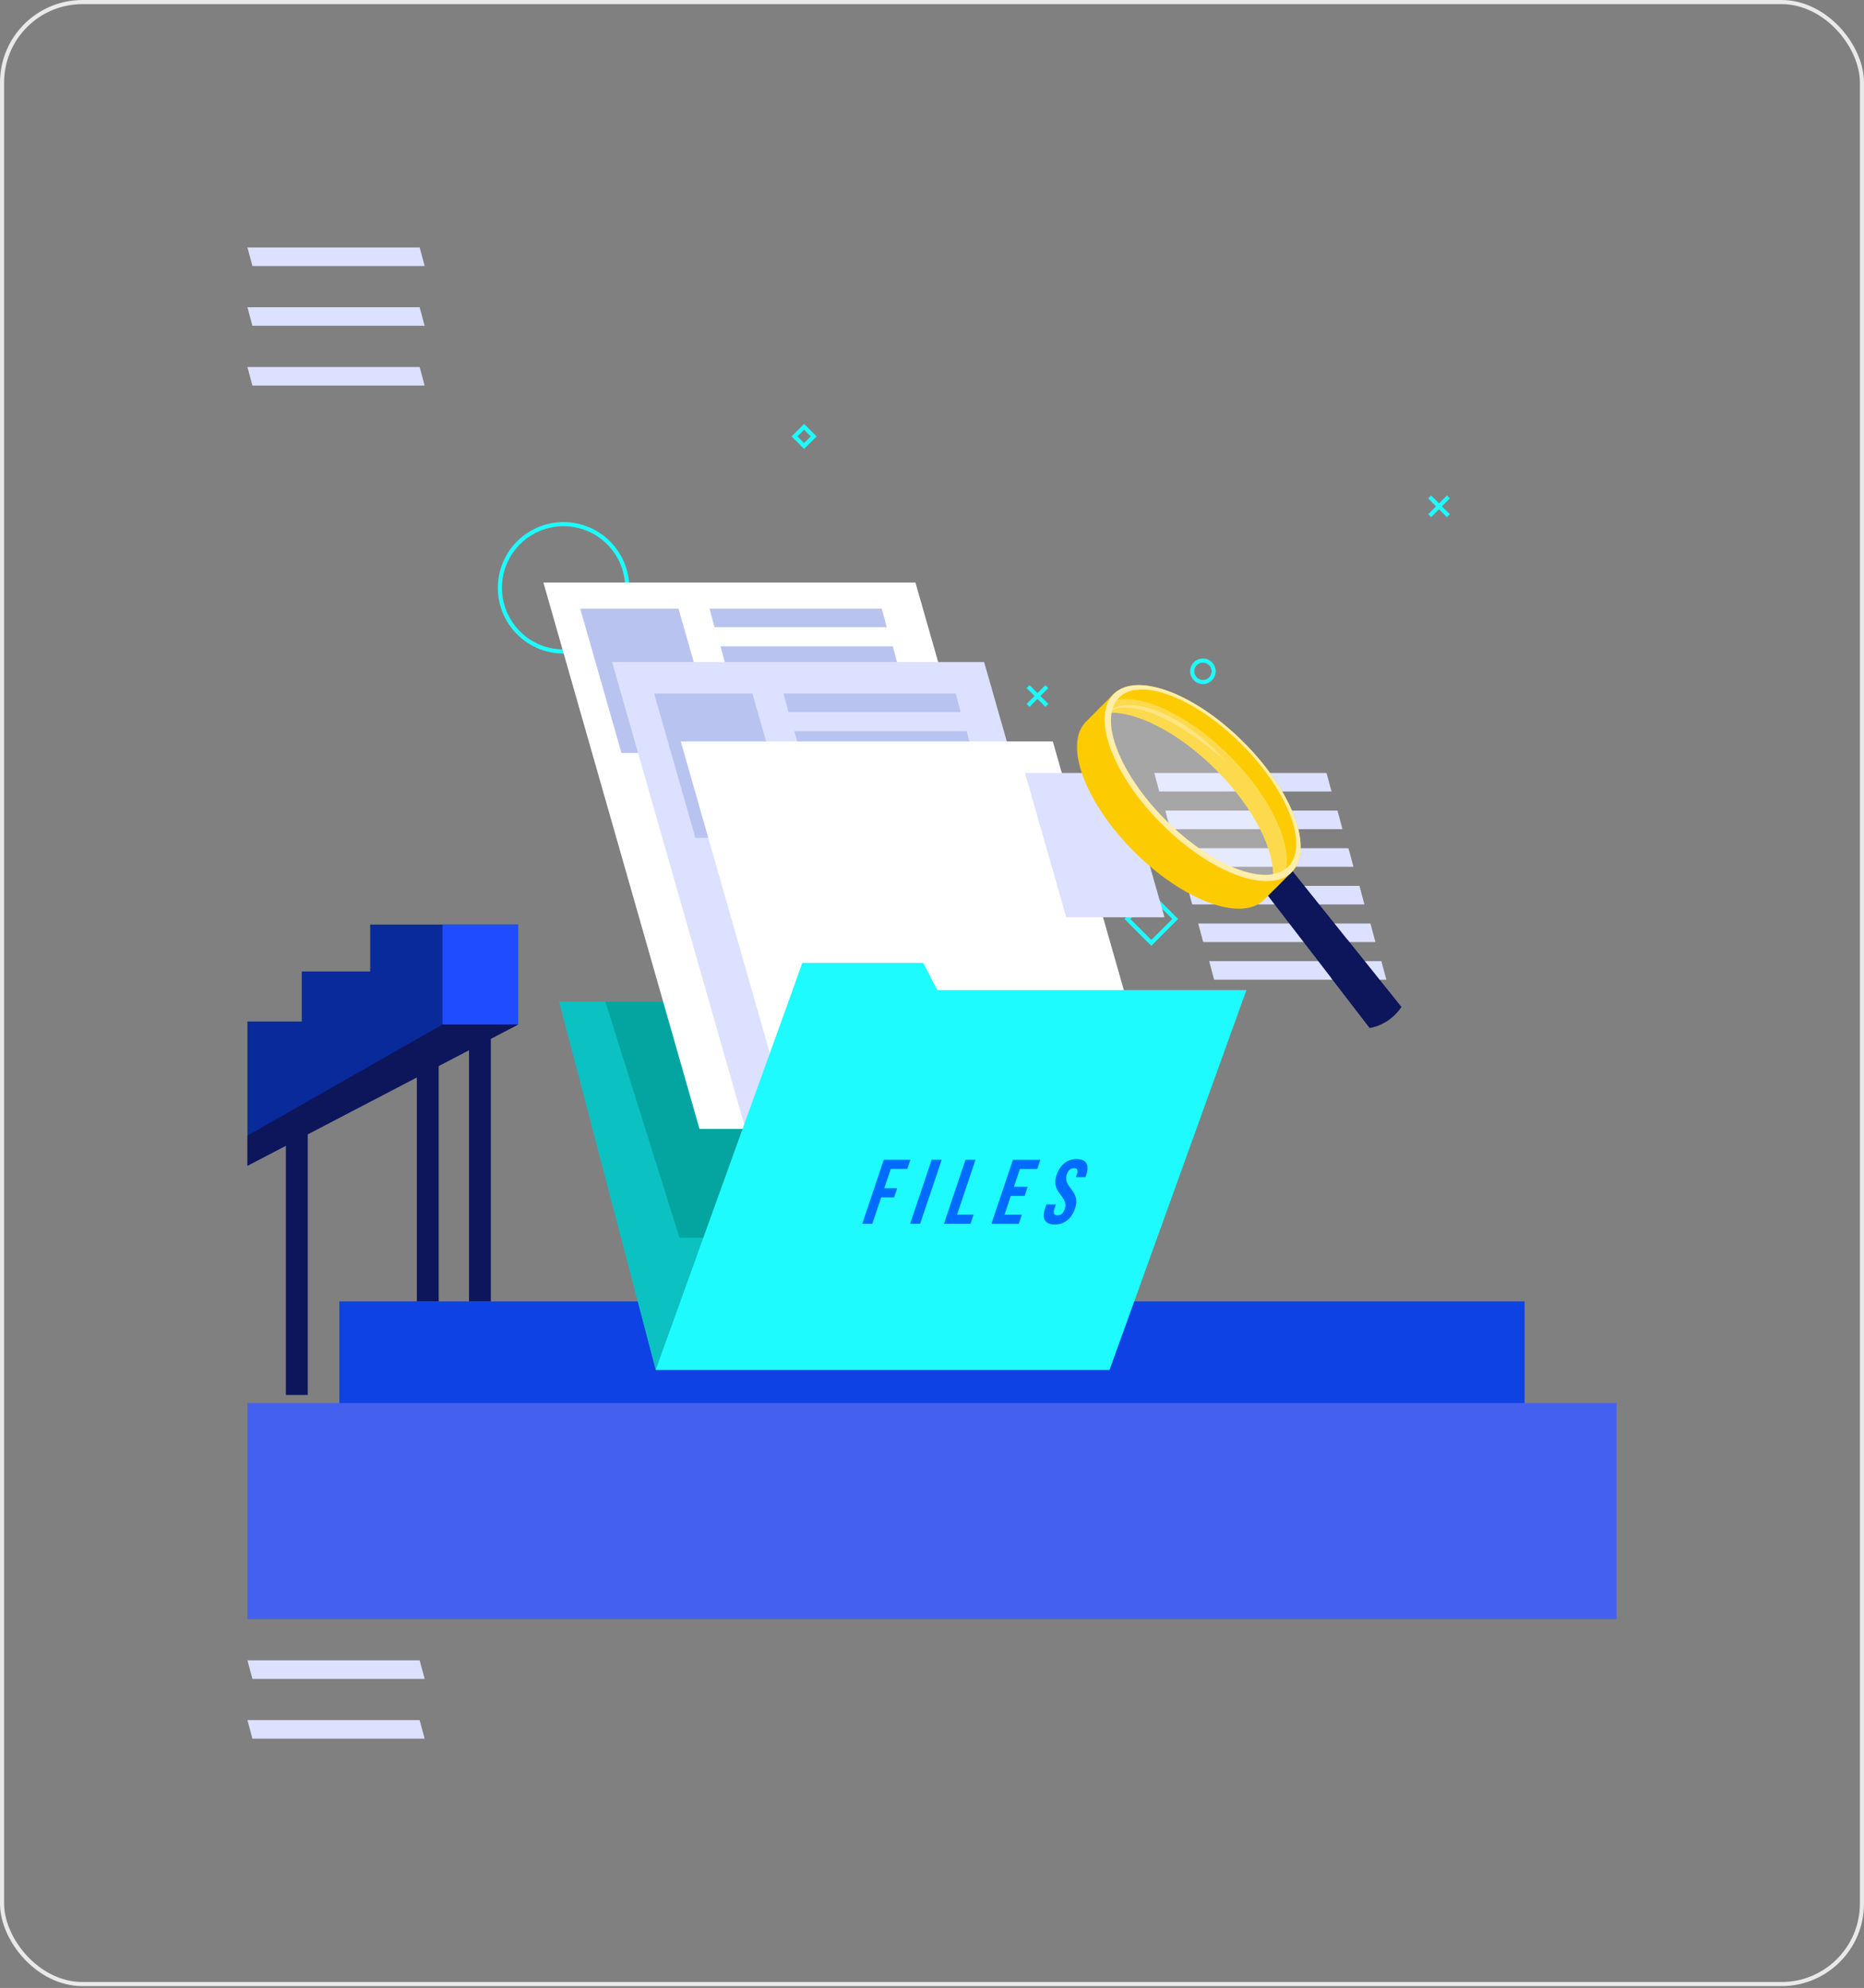 <svg width="452" height="482" viewBox="0 0 452 482" fill="none" xmlns="http://www.w3.org/2000/svg">
<rect x="0" y="0" width="452" height="482" fill="#808080" stroke="none"/>
<path d="M102.974 64.495H61.209L60 60H101.766L102.974 64.495Z" fill="#DCE1FF"/>
<path d="M102.967 78.991H61.209L60 74.495H101.759L102.967 78.991Z" fill="#DCE1FF"/>
<path d="M102.967 93.486H61.209L60 88.991H101.759L102.967 93.486Z" fill="#DCE1FF"/>
<path d="M291.696 165.366C293.134 165.366 294.299 164.201 294.299 162.763C294.299 161.326 293.134 160.16 291.696 160.16C290.259 160.16 289.093 161.326 289.093 162.763C289.093 164.201 290.259 165.366 291.696 165.366Z" stroke="#1EFBFF" stroke-miterlimit="10"/>
<path d="M151.892 145.013C153.266 136.598 147.557 128.663 139.143 127.29C130.728 125.916 122.793 131.624 121.419 140.039C120.046 148.454 125.754 156.389 134.169 157.762C142.584 159.136 150.519 153.428 151.892 145.013Z" stroke="#1EFBFF" stroke-miterlimit="10"/>
<path d="M279.183 217.023L273.389 222.817L279.183 228.611L284.977 222.817L279.183 217.023Z" stroke="#1EFBFF" stroke-miterlimit="10"/>
<path d="M194.985 103.486L192.66 105.81L194.985 108.134L197.309 105.81L194.985 103.486Z" stroke="#1EFBFF" stroke-miterlimit="10"/>
<path d="M249.306 166.481L253.848 171.03" stroke="#1EFBFF" stroke-miterlimit="10"/>
<path d="M253.848 166.481L249.306 171.03" stroke="#1EFBFF" stroke-miterlimit="10"/>
<path d="M346.669 120.493L351.21 125.041" stroke="#1EFBFF" stroke-miterlimit="10"/>
<path d="M351.21 120.493L346.669 125.041" stroke="#1EFBFF" stroke-miterlimit="10"/>
<path d="M369.703 315.536H82.29V342.023H369.703V315.536Z" fill="#0E42E5"/>
<path d="M392 340.164H60V392.567H392V340.164Z" fill="#4361EE"/>
<path d="M60 247.669H73.174V235.551H89.767V224.163H125.663V248.393L60 282.648V247.669Z" fill="#082A9B"/>
<path d="M125.663 248.393H107.303L60 275.338V282.648L125.663 248.393Z" fill="#0D165B"/>
<path d="M125.663 224.164H107.303V248.393H125.663V224.164Z" fill="#1F4CFF"/>
<path d="M106.374 254.05H101.082V315.53H106.374V254.05Z" fill="#0D165B"/>
<path d="M74.615 273.99H69.323V338.219H74.615V273.99Z" fill="#0D165B"/>
<path d="M119.023 251.102H113.731V315.53H119.023V251.102Z" fill="#0D165B"/>
<path d="M158.996 332.17L135.576 242.868H211.12L158.996 332.17Z" fill="#0CC1C1"/>
<path d="M182.694 242.868H146.798L164.766 300.092H177.714L200.157 261.646L182.694 242.868Z" fill="#04A5A0"/>
<path d="M259.837 273.711H169.62L131.772 141.256H221.989L259.837 273.711Z" fill="white"/>
<path d="M174.527 182.564H150.696L140.696 147.578H164.527L174.527 182.564Z" fill="#B9C3EF"/>
<path d="M215.031 152.073H173.265L172.057 147.578H213.822L215.031 152.073Z" fill="#B9C3EF"/>
<path d="M217.687 161.196H175.928L174.719 156.701H216.478L217.687 161.196Z" fill="#B9C3EF"/>
<path d="M220.349 170.32H178.59L177.382 165.824H219.141L220.349 170.32Z" fill="#B9C3EF"/>
<path d="M223.012 179.443H181.246L180.038 174.948H221.803L223.012 179.443Z" fill="#B9C3EF"/>
<path d="M225.675 188.566H183.909L182.701 184.071H224.466L225.675 188.566Z" fill="#B9C3EF"/>
<path d="M228.331 197.69H186.572L185.363 193.195H227.122L228.331 197.69Z" fill="#B9C3EF"/>
<path d="M276.49 292.974H186.273L148.425 160.519H238.642L276.49 292.974Z" fill="#DCE1FF"/>
<path d="M192.455 203.148H168.624L158.624 168.162H182.455L192.455 203.148Z" fill="#B9C3EF"/>
<path d="M232.959 172.657H191.193L189.985 168.162H231.75L232.959 172.657Z" fill="#B9C3EF"/>
<path d="M235.615 181.78H193.856L192.647 177.285H234.406L235.615 181.78Z" fill="#B9C3EF"/>
<path d="M238.277 190.904H196.518L195.31 186.408H237.069L238.277 190.904Z" fill="#B9C3EF"/>
<path d="M240.94 200.027H199.174L197.966 195.532H239.732L240.94 200.027Z" fill="#B9C3EF"/>
<path d="M243.603 209.15H201.837L200.629 204.655H242.394L243.603 209.15Z" fill="#B9C3EF"/>
<path d="M246.259 218.274H204.5L203.291 213.779H245.05L246.259 218.274Z" fill="#B9C3EF"/>
<path d="M279.107 263.114L255.296 179.775H165.078L202.926 312.236H262.241L279.107 263.114Z" fill="white"/>
<path d="M282.375 222.404H258.544L248.544 187.418H272.375L282.375 222.404Z" fill="#DCE1FF"/>
<path d="M322.879 191.913H281.114L279.905 187.418H321.671L322.879 191.913Z" fill="#DCE1FF"/>
<path d="M325.535 201.036H283.776L282.568 196.541H324.327L325.535 201.036Z" fill="#DCE1FF"/>
<path d="M328.198 210.16H286.439L285.23 205.665H326.989L328.198 210.16Z" fill="#DCE1FF"/>
<path d="M330.861 219.284H289.095L287.886 214.788H329.652L330.861 219.284Z" fill="#DCE1FF"/>
<path d="M333.523 228.407H291.758L290.549 223.911H332.315L333.523 228.407Z" fill="#DCE1FF"/>
<path d="M336.179 237.53H294.42L293.212 233.035H334.971L336.179 237.53Z" fill="#DCE1FF"/>
<path d="M227.295 240.053L223.875 233.473H194.533L192.196 240.053L158.996 332.17H269.047L302.247 240.053H227.295Z" fill="#1EFBFF"/>
<path d="M214.42 288.1H217.567L216.823 290.318H213.676L211.525 296.719H209.088L214.307 281.207H220.754L220.011 283.425H216L214.426 288.1H214.42Z" fill="#006CFF"/>
<path d="M225.914 281.207H228.351L223.132 296.719H220.695L225.914 281.207Z" fill="#006CFF"/>
<path d="M234.114 281.207H236.551L232.076 294.501H236.086L235.342 296.719H228.895L234.114 281.207V281.207Z" fill="#006CFF"/>
<path d="M245.854 287.748H249.2L248.456 289.966H245.11L243.583 294.508H247.792L247.049 296.725H240.402L245.621 281.214H252.268L251.524 283.432H247.314L245.86 287.755L245.854 287.748Z" fill="#006CFF"/>
<path d="M261.099 281.035C263.469 281.035 264.213 282.456 263.377 284.933L263.211 285.417H260.906L261.126 284.773C261.497 283.664 261.199 283.246 260.422 283.246C259.645 283.246 259.061 283.664 258.689 284.773C257.613 287.967 262.175 288.565 260.687 292.994C259.851 295.477 258.138 296.891 255.741 296.891C253.344 296.891 252.587 295.47 253.417 292.994L253.735 292.044H256.039L255.668 293.153C255.296 294.262 255.648 294.66 256.424 294.66C257.201 294.66 257.819 294.262 258.191 293.153C259.266 289.966 254.698 289.362 256.192 284.933C257.029 282.449 258.722 281.035 261.092 281.035H261.099Z" fill="#006CFF"/>
<path d="M305.972 215.252L332.134 249.223C332.134 249.223 336.729 248.691 339.81 244.156L312.513 210.08L305.972 215.252V215.252Z" fill="#0D165B"/>
<path d="M301.55 179.954C289.625 168.029 275.515 162.81 270.037 168.288C268.861 169.463 268.184 171.03 267.952 172.889C274.771 172.039 285.494 177.265 294.863 186.64C304.232 196.009 309.465 206.726 308.615 213.552C310.474 213.32 312.048 212.643 313.216 211.467C318.701 205.983 313.475 191.873 301.55 179.954V179.954Z" fill="#FCCB01"/>
<path opacity="0.3" d="M309.866 214.809C315.348 209.327 310.127 195.218 298.204 183.295C286.281 171.372 272.171 166.15 266.689 171.632C261.208 177.114 266.429 191.223 278.352 203.146C290.275 215.069 304.385 220.291 309.866 214.809Z" fill="white"/>
<g opacity="0.3">
<path d="M268.164 173.108C269.08 172.046 270.448 171.402 271.843 171.13C273.25 170.864 274.698 170.917 276.099 171.15C278.907 171.601 281.557 172.683 284.053 173.972C286.543 175.286 288.874 176.86 291.052 178.62C293.237 180.372 295.242 182.331 297.075 184.43C294.97 182.604 292.805 180.87 290.574 179.244C288.33 177.637 286.019 176.13 283.582 174.861C281.158 173.58 278.615 172.504 275.953 171.913C274.625 171.628 273.263 171.475 271.916 171.608C270.561 171.714 269.24 172.205 268.171 173.102L268.164 173.108Z" fill="white"/>
</g>
<path d="M282.154 199.35C270.78 187.975 265.8 174.516 271.026 169.284L270.03 168.288L263.343 174.974C257.859 180.459 263.084 194.569 275.01 206.488C286.935 218.413 301.045 223.632 306.523 218.154L313.21 211.468L312.214 210.472C306.981 215.704 293.522 210.717 282.148 199.343L282.154 199.35Z" fill="#FCCB01"/>
<path d="M301.55 179.954C289.625 168.029 275.515 162.81 270.037 168.288C264.552 173.772 269.778 187.882 281.703 199.801C293.628 211.726 307.738 216.945 313.216 211.467C318.701 205.983 313.475 191.873 301.55 179.954ZM312.36 210.146C307.287 215.219 293.994 210.159 282.672 198.832C271.351 187.51 266.285 174.217 271.365 169.144C276.444 164.071 289.731 169.131 301.052 180.452C312.373 191.773 317.44 205.066 312.36 210.139V210.146Z" fill="#FFEEA9"/>
<path d="M326.656 227.736L322.818 237.131L332.127 249.223C332.127 249.223 336.722 248.691 339.803 244.156L326.649 227.736H326.656Z" fill="#0D165B"/>
<path d="M102.974 407.062H61.209L60 402.567H101.766L102.974 407.062Z" fill="#DCE1FF"/>
<path d="M102.967 421.558H61.209L60 417.062H101.759L102.967 421.558Z" fill="#DCE1FF"/>
<rect x="0.5" y="0.5" width="451" height="480.558" rx="19.5" stroke="#EAE9E9"/>
</svg>
